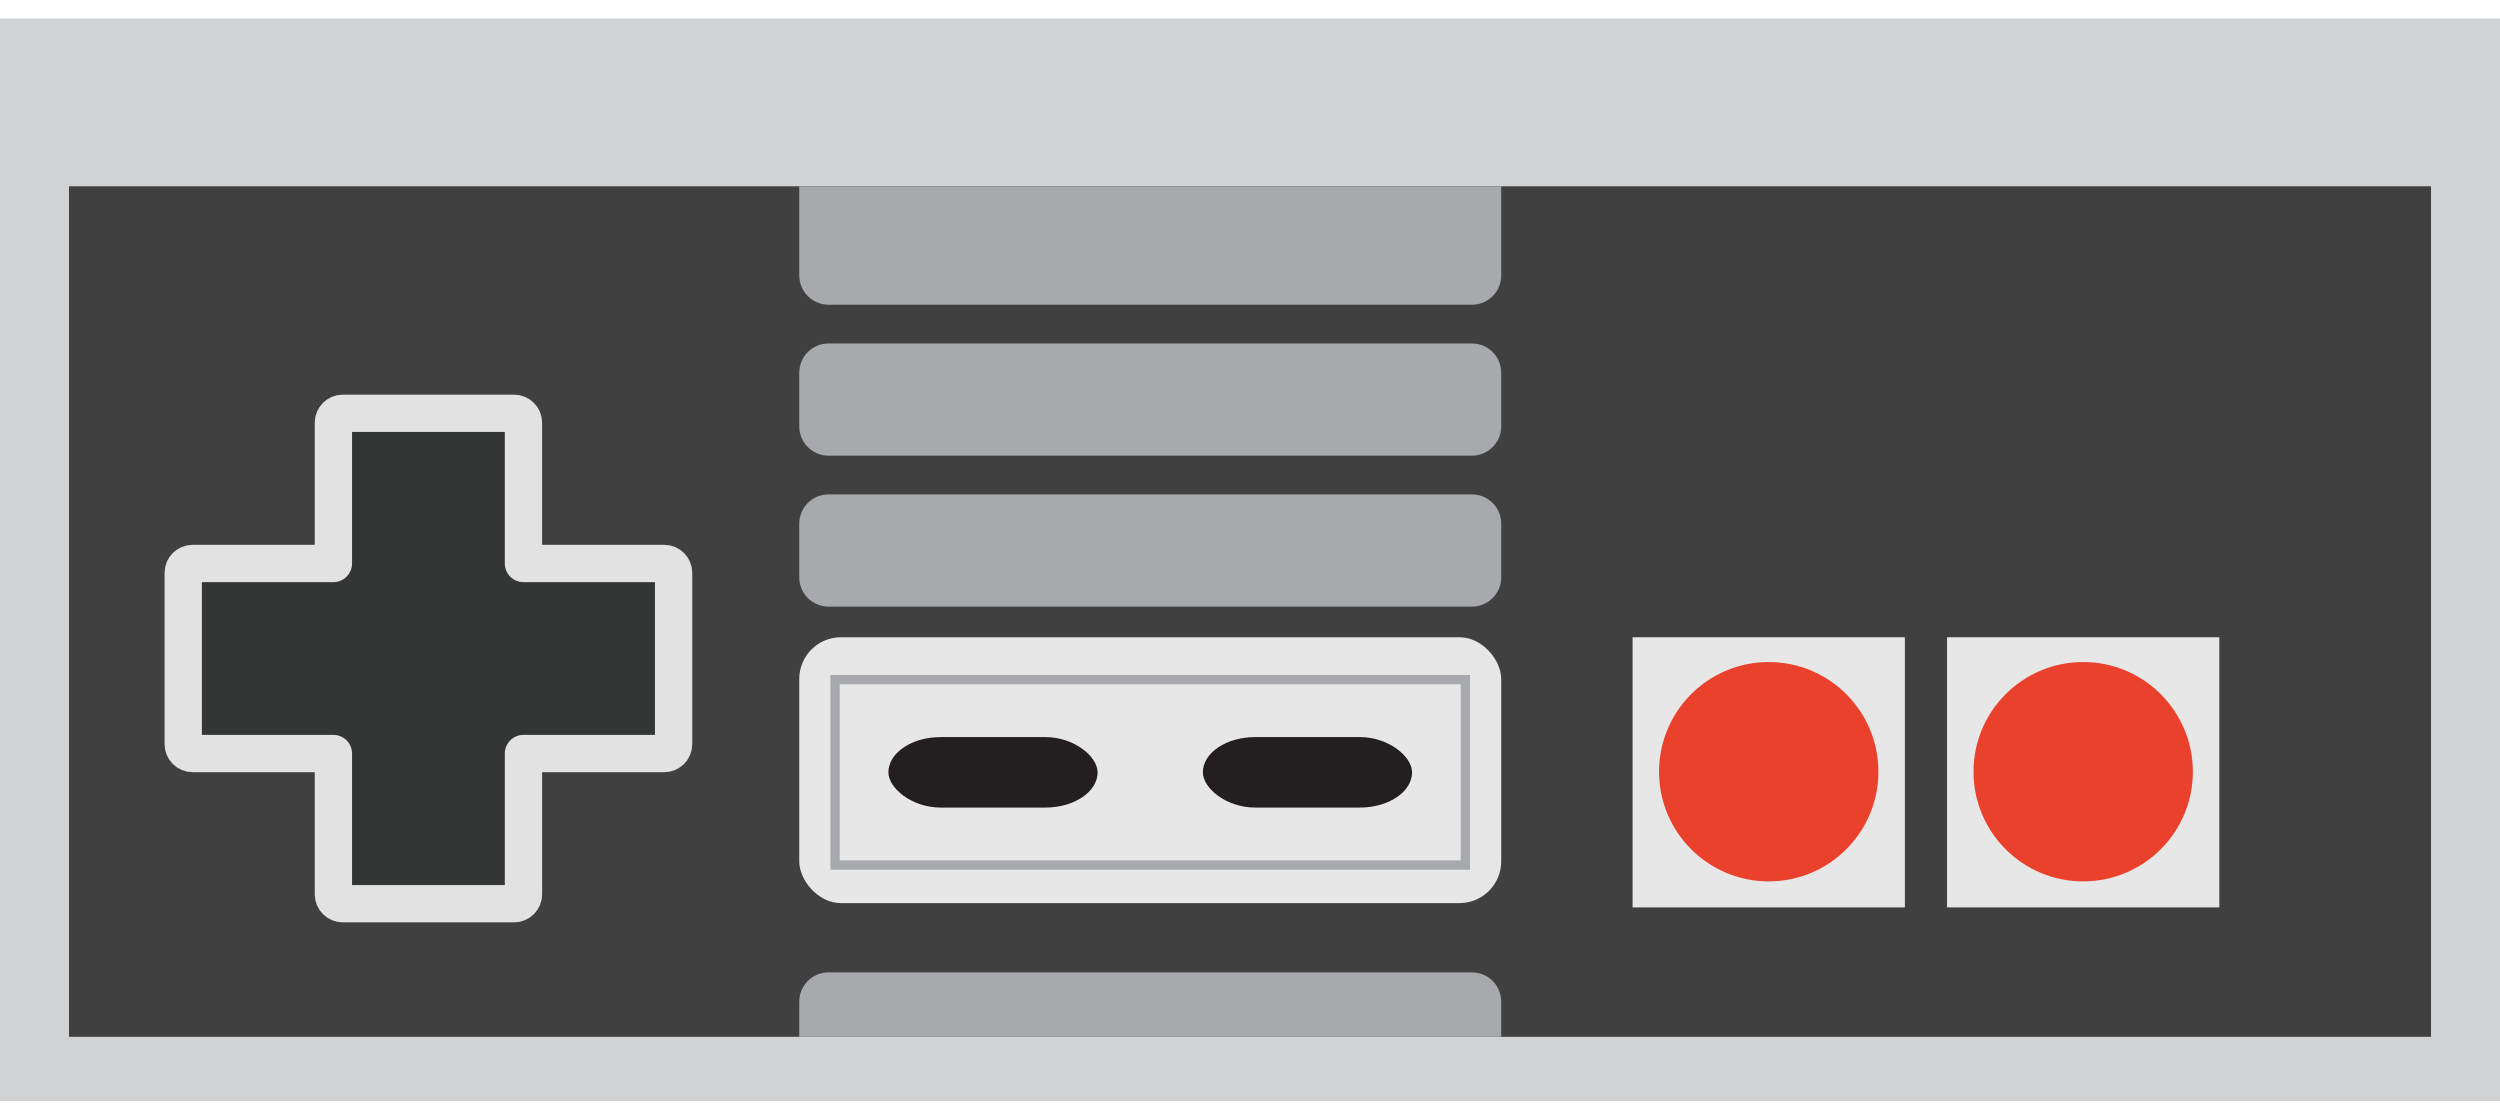 <?xml version="1.0" encoding="UTF-8" standalone="no"?>
<!-- Created with Inkscape (http://www.inkscape.org/) -->

<svg
   xmlns:dc="http://purl.org/dc/elements/1.1/"
   xmlns:cc="http://creativecommons.org/ns#"
   xmlns:rdf="http://www.w3.org/1999/02/22-rdf-syntax-ns#"
   xmlns:svg="http://www.w3.org/2000/svg"
   xmlns="http://www.w3.org/2000/svg"
   xmlns:sodipodi="http://sodipodi.sourceforge.net/DTD/sodipodi-0.dtd"
   xmlns:inkscape="http://www.inkscape.org/namespaces/inkscape"
   version="1.1"
   id="svg3815"
   width="268"
   height="120"
   viewBox="0 0 268 120"
   sodipodi:docname="nes-controller.svg"
   inkscape:version="0.92.2 2405546, 2018-03-11"
   inkscape:export-filename="/home/alan/source/nintender/app/content/nes.png"
   inkscape:export-xdpi="96"
   inkscape:export-ydpi="96">
  <defs
     id="defs3819" />
  <sodipodi:namedview
     pagecolor="#ffffff"
     bordercolor="#666666"
     borderopacity="1"
     objecttolerance="10"
     gridtolerance="10"
     guidetolerance="10"
     inkscape:pageopacity="0"
     inkscape:pageshadow="2"
     inkscape:window-width="1918"
     inkscape:window-height="1060"
     id="namedview3817"
     showgrid="false"
     inkscape:zoom="4"
     inkscape:cx="117.98262"
     inkscape:cy="66.031889"
     inkscape:window-x="0"
     inkscape:window-y="18"
     inkscape:window-maximized="0"
     inkscape:current-layer="svg3815"
     inkscape:snap-page="true"
     inkscape:snap-bbox="true"
     inkscape:bbox-paths="true"
     inkscape:bbox-nodes="true" />
  <rect
     id="rect3941"
     width="268"
     height="116.041"
     x="0"
     y="1.979"
     ry="4.098"
     style="fill:#d1d2d4;fill-opacity:1;stroke-width:1"
     rx="0" />
  <rect
     style="fill:#414041;fill-opacity:1;stroke-width:1.008"
     id="rect3945"
     width="253.21"
     height="91.175"
     x="7.395"
     y="19.971"
     ry="3.5"
     rx="0" />
  <path
     style="fill:#a7a9ac;fill-opacity:1;stroke-width:1.008"
     d="m 85.681,19.972 v 9.553 c 0,1.74 1.401,3.141 3.141,3.141 h 68.968 c 1.74,0 3.141,-1.401 3.141,-3.141 v -9.553 z m 3.141,16.848 c -1.74,0 -3.141,1.401 -3.141,3.141 v 5.745 c 0,1.74 1.401,3.141 3.141,3.141 h 68.968 c 1.74,0 3.141,-1.401 3.141,-3.141 V 39.961 c 0,-1.74 -1.401,-3.141 -3.141,-3.141 z m 0,16.181 c -1.74,0 -3.141,1.401 -3.141,3.141 v 5.745 c 0,1.74 1.401,3.141 3.141,3.141 h 68.968 c 1.74,0 3.141,-1.401 3.141,-3.141 v -5.745 c 0,-1.74 -1.401,-3.141 -3.141,-3.141 z m 0,51.239 c -1.74,0 -3.141,1.401 -3.141,3.141 v 3.766 h 75.249 v -3.766 c 0,-1.74 -1.401,-3.141 -3.141,-3.141 z"
     id="rect4777"
     inkscape:connector-curvature="0" />
  <path
     style="fill:#343535;fill-opacity:1;stroke:#e2e2e2;stroke-width:4;stroke-linecap:round;stroke-linejoin:round;stroke-miterlimit:4;stroke-dasharray:none;stroke-opacity:1;paint-order:stroke markers fill"
     d="m 36.747,44.306 c -0.558,0 -1.007,0.45 -1.007,1.009 V 60.404 H 20.649 c -0.558,0 -1.007,0.449 -1.007,1.007 v 18.36 c 6e-6,0.558 0.449,1.007 1.007,1.007 h 15.091 v 15.091 c 0,0.558 0.449,1.007 1.007,1.007 h 18.359 c 0.558,0 1.009,-0.449 1.009,-1.007 v -15.091 h 15.089 c 0.558,0 1.007,-0.449 1.007,-1.007 V 61.411 c 0,-0.558 -0.449,-1.007 -1.007,-1.007 H 56.114 V 45.315 c 0,-0.558 -0.45,-1.009 -1.009,-1.009 z"
     id="rect4795"
     inkscape:connector-curvature="0" />
  <rect
     rx="4.47"
     ry="4.47"
     y="68.314"
     x="85.681"
     height="28.498"
     width="75.248"
     id="rect18"
     style="fill:#e7e7e8;fill-opacity:1;stroke:none;stroke-width:3.961;stroke-linecap:round;stroke-linejoin:round;stroke-miterlimit:4;stroke-dasharray:none;stroke-opacity:1;paint-order:stroke markers fill" />
  <rect
     style="fill:#e7e7e8;fill-opacity:1;stroke:none;stroke-width:3.961;stroke-linecap:round;stroke-linejoin:round;stroke-miterlimit:4;stroke-dasharray:none;stroke-opacity:1;paint-order:stroke markers fill"
     id="rect4804"
     width="29.19"
     height="28.96"
     x="175.012"
     y="68.314"
     ry="4.47"
     rx="0" />
  <rect
     ry="4.47"
     y="68.314"
     x="208.722"
     height="28.96"
     width="29.19"
     id="rect4806"
     style="fill:#e7e7e8;fill-opacity:1;stroke:none;stroke-width:3.961;stroke-linecap:round;stroke-linejoin:round;stroke-miterlimit:4;stroke-dasharray:none;stroke-opacity:1;paint-order:stroke markers fill"
     rx="0" />
  <circle
     style="fill:#ea412c;fill-opacity:1;stroke:none;stroke-width:4;stroke-linecap:round;stroke-linejoin:round;stroke-miterlimit:4;stroke-dasharray:none;stroke-opacity:1;paint-order:stroke markers fill"
     id="path4812"
     cx="189.607"
     cy="82.728"
     r="11.757" />
  <circle
     r="11.757"
     cy="82.728"
     cx="223.317"
     id="circle4814"
     style="fill:#ea412c;fill-opacity:1;stroke:none;stroke-width:4;stroke-linecap:round;stroke-linejoin:round;stroke-miterlimit:4;stroke-dasharray:none;stroke-opacity:1;paint-order:stroke markers fill" />
  <rect
     style="fill:none;fill-opacity:1;stroke:#a7a9ac;stroke-width:1;stroke-linecap:square;stroke-linejoin:miter;stroke-miterlimit:4;stroke-dasharray:none;stroke-opacity:1;paint-order:stroke markers fill"
     id="rect4816"
     width="67.574"
     height="19.881"
     x="89.518"
     y="72.853"
     ry="0" />
  <rect
     style="fill:#231f20;fill-opacity:1;stroke:none;stroke-width:1;stroke-linecap:square;stroke-linejoin:miter;stroke-miterlimit:4;stroke-dasharray:none;stroke-opacity:1;paint-order:stroke markers fill"
     id="rect4818"
     width="22.428"
     height="7.557"
     x="95.236"
     y="79.015"
     ry="5.605"
     rx="5.605" />
  <rect
     ry="5.605"
     y="79.015"
     x="128.946"
     height="7.557"
     width="22.428"
     id="rect4820"
     style="fill:#231f20;fill-opacity:1;stroke:none;stroke-width:1;stroke-linecap:square;stroke-linejoin:miter;stroke-miterlimit:4;stroke-dasharray:none;stroke-opacity:1;paint-order:stroke markers fill"
     rx="5.605" />
</svg>
